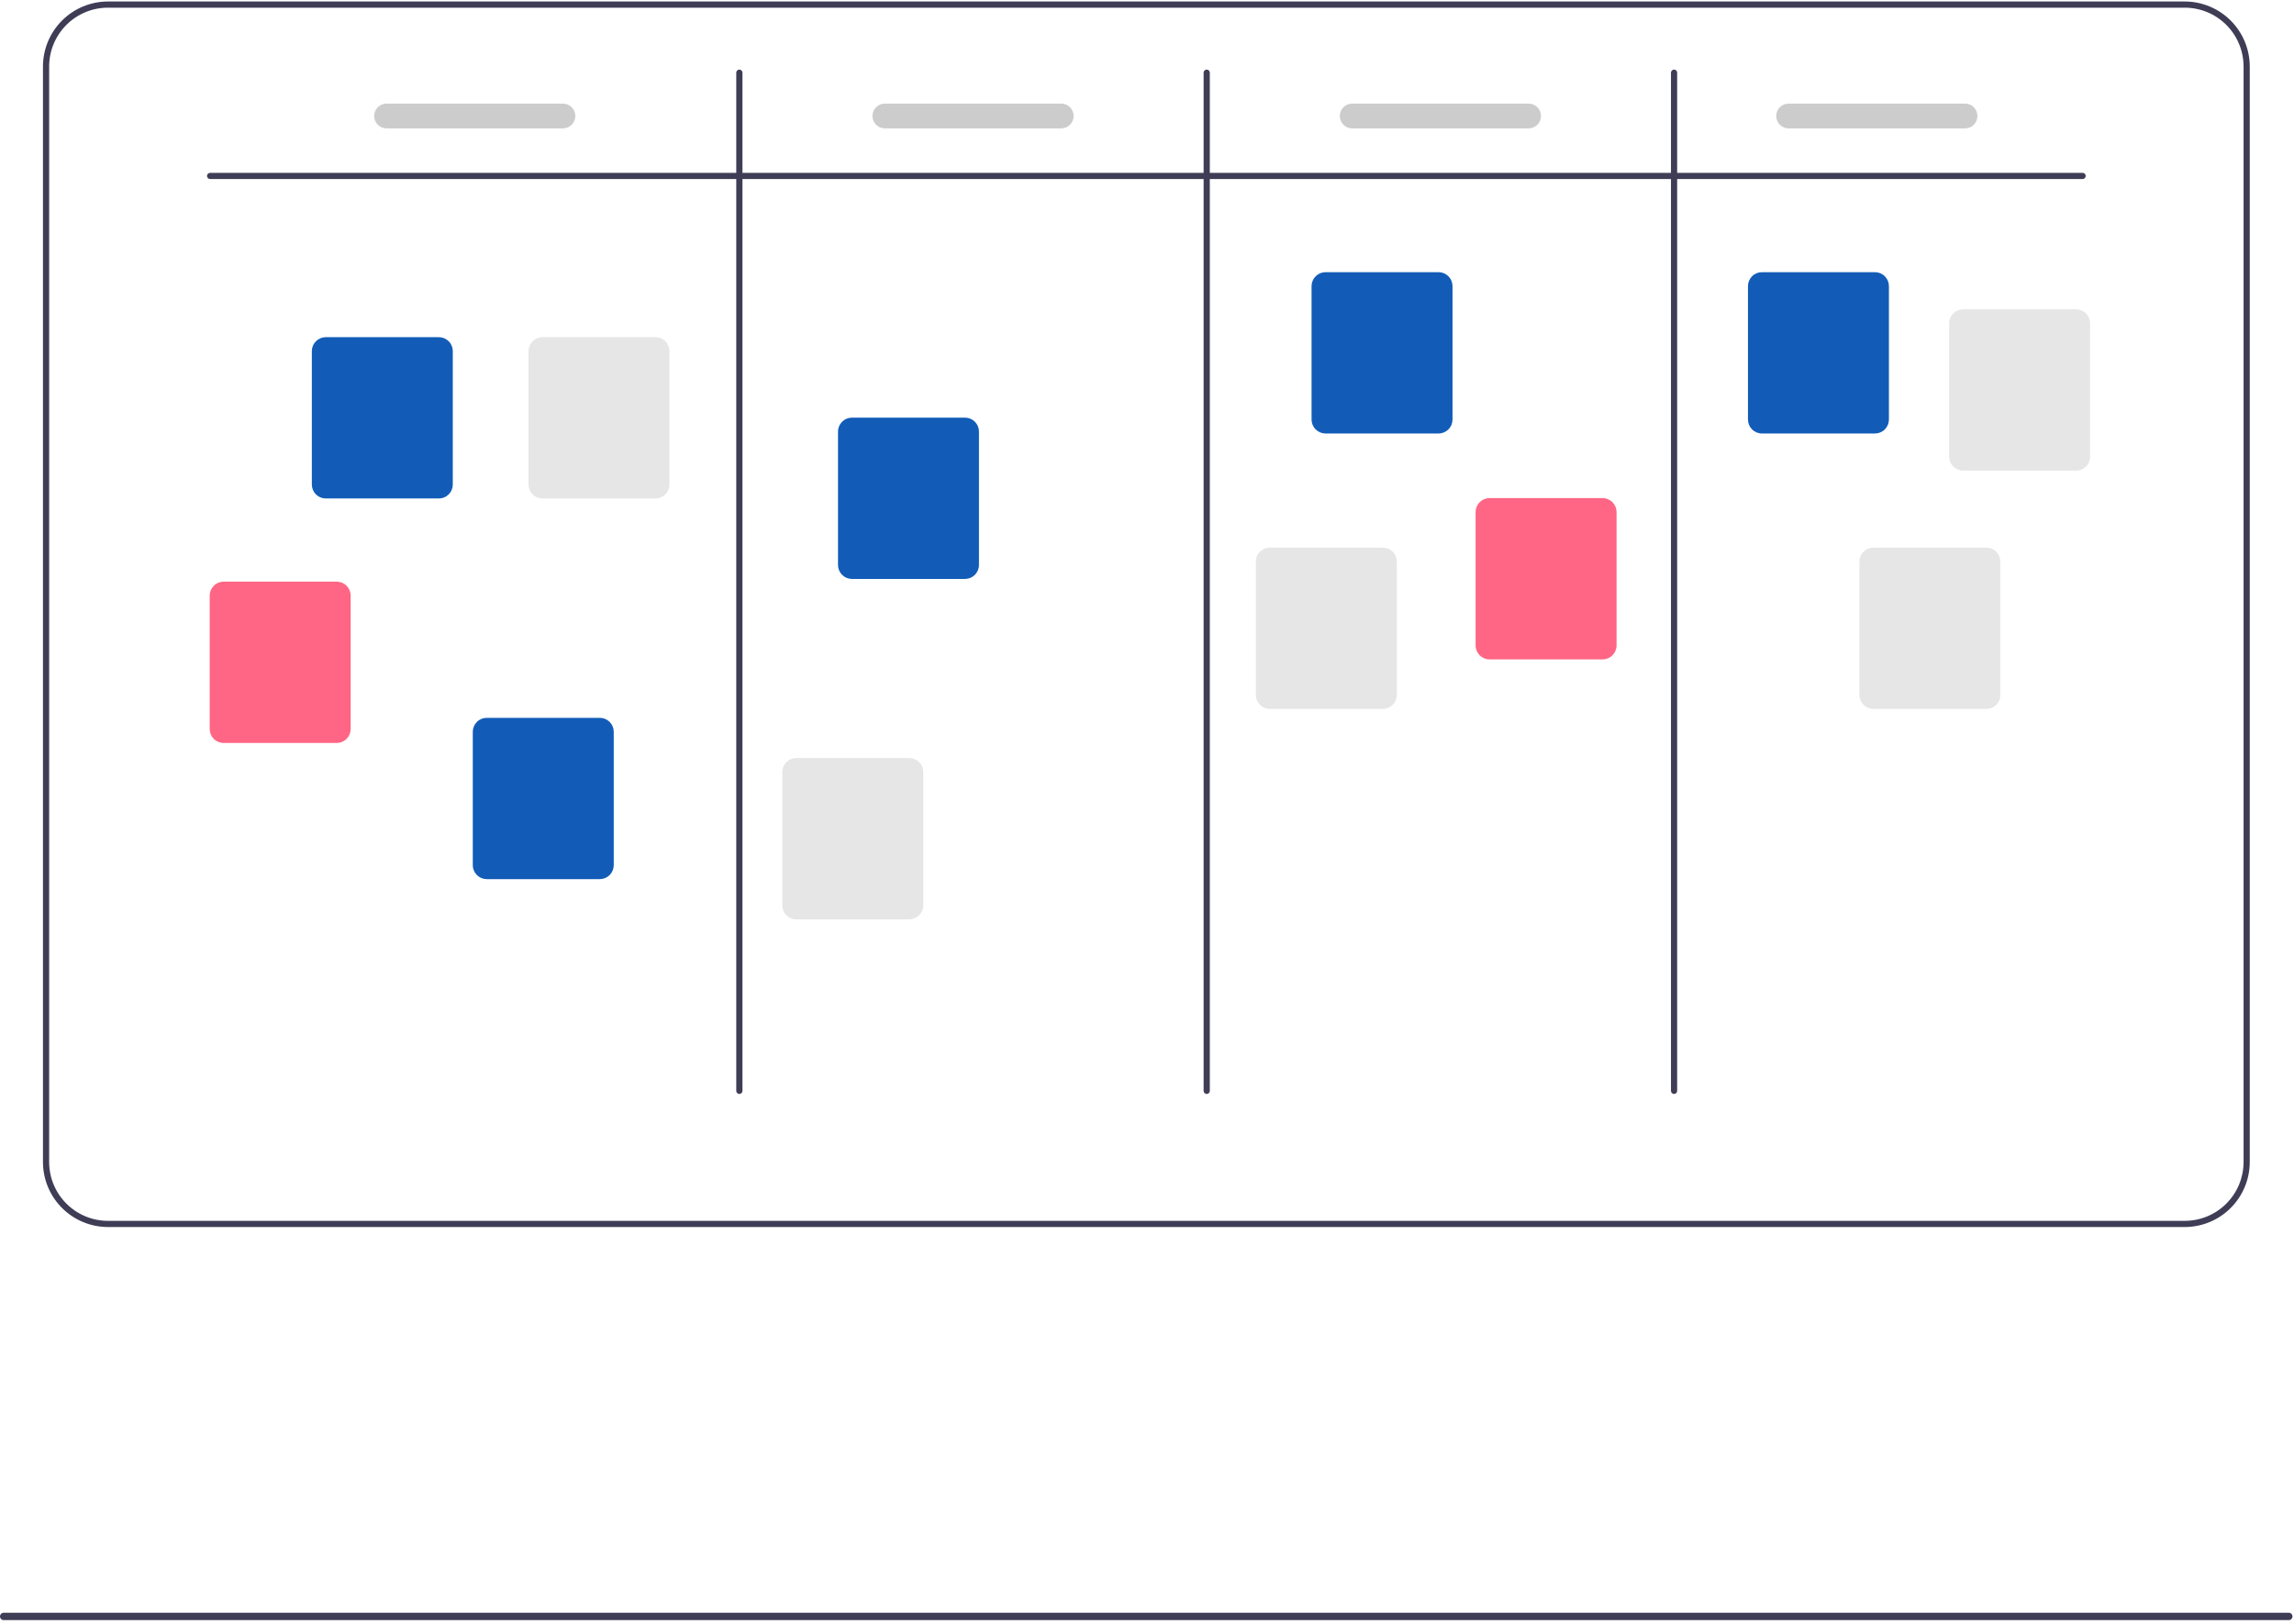 <svg width="267" height="189" viewBox="0 0 267 189" fill="none" xmlns="http://www.w3.org/2000/svg">
<path d="M254.286 0.173H12.565C10.559 0.176 8.636 0.973 7.218 2.392C5.8 3.81 5.002 5.733 5 7.738V135.263C5.002 137.269 5.8 139.192 7.218 140.61C8.636 142.028 10.559 142.826 12.565 142.828H254.286C256.291 142.826 258.214 142.028 259.632 140.61C261.051 139.192 261.848 137.269 261.851 135.263V7.738C261.848 5.733 261.051 3.81 259.632 2.392C258.214 0.973 256.291 0.176 254.286 0.173ZM261.13 135.263C261.128 137.078 260.407 138.818 259.124 140.101C257.84 141.384 256.1 142.106 254.286 142.108H12.565C10.75 142.106 9.01 141.384 7.727 140.101C6.444 138.818 5.722 137.078 5.72 135.263V7.738C5.722 5.924 6.444 4.184 7.727 2.9C9.01 1.617 10.75 0.895 12.565 0.894H254.286C256.1 0.895 257.84 1.617 259.124 2.9C260.407 4.184 261.128 5.924 261.13 7.738V135.263Z" fill="#3F3D56"/>
<path d="M242.398 20.84H24.453C24.358 20.84 24.266 20.802 24.198 20.735C24.131 20.667 24.093 20.575 24.093 20.48C24.093 20.384 24.131 20.293 24.198 20.225C24.266 20.158 24.358 20.12 24.453 20.12H242.398C242.493 20.12 242.585 20.158 242.652 20.225C242.72 20.293 242.758 20.384 242.758 20.48C242.758 20.575 242.72 20.667 242.652 20.735C242.585 20.802 242.493 20.84 242.398 20.84Z" fill="#3F3D56"/>
<path d="M86.055 127.338C85.959 127.338 85.867 127.3 85.8 127.232C85.732 127.165 85.694 127.073 85.694 126.978V8.459C85.694 8.363 85.732 8.272 85.8 8.204C85.867 8.137 85.959 8.099 86.055 8.099C86.15 8.099 86.242 8.137 86.309 8.204C86.377 8.272 86.415 8.363 86.415 8.459V126.978C86.415 127.073 86.377 127.165 86.309 127.232C86.242 127.3 86.15 127.338 86.055 127.338Z" fill="#3F3D56"/>
<path d="M140.45 127.338C140.355 127.338 140.263 127.3 140.195 127.232C140.128 127.165 140.09 127.073 140.09 126.978V8.459C140.09 8.363 140.128 8.272 140.195 8.204C140.263 8.137 140.355 8.099 140.45 8.099C140.546 8.099 140.637 8.137 140.705 8.204C140.772 8.272 140.81 8.363 140.81 8.459V126.978C140.81 127.073 140.772 127.165 140.705 127.232C140.637 127.3 140.546 127.338 140.45 127.338Z" fill="#3F3D56"/>
<path d="M194.847 127.338C194.751 127.338 194.659 127.3 194.592 127.232C194.524 127.165 194.486 127.073 194.486 126.978V8.459C194.486 8.363 194.524 8.272 194.592 8.204C194.659 8.137 194.751 8.099 194.847 8.099C194.942 8.099 195.034 8.137 195.101 8.204C195.169 8.272 195.207 8.363 195.207 8.459V126.978C195.207 127.073 195.169 127.165 195.101 127.232C195.034 127.3 194.942 127.338 194.847 127.338Z" fill="#3F3D56"/>
<path d="M51.08 58.023H37.917C37.487 58.023 37.075 57.852 36.771 57.548C36.467 57.244 36.296 56.832 36.296 56.402V40.869C36.296 40.439 36.467 40.027 36.771 39.723C37.075 39.419 37.487 39.248 37.917 39.248H51.08C51.51 39.248 51.922 39.419 52.226 39.723C52.53 40.027 52.701 40.439 52.701 40.869V56.402C52.701 56.832 52.53 57.244 52.226 57.548C51.922 57.852 51.51 58.023 51.08 58.023Z" fill="#125CB8"/>
<path d="M69.812 102.333H56.649C56.22 102.332 55.808 102.161 55.504 101.857C55.2 101.553 55.029 101.141 55.028 100.712V85.178C55.029 84.748 55.2 84.336 55.504 84.032C55.808 83.728 56.22 83.558 56.649 83.557H69.812C70.242 83.558 70.654 83.728 70.958 84.032C71.262 84.336 71.433 84.748 71.434 85.178V100.712C71.433 101.141 71.262 101.553 70.958 101.857C70.654 102.161 70.242 102.332 69.812 102.333Z" fill="#125CB8"/>
<path d="M112.321 67.389H99.158C98.728 67.389 98.316 67.218 98.012 66.914C97.709 66.61 97.538 66.198 97.537 65.768V50.235C97.538 49.805 97.709 49.393 98.012 49.089C98.316 48.785 98.728 48.614 99.158 48.614H112.321C112.751 48.614 113.163 48.785 113.467 49.089C113.771 49.393 113.942 49.805 113.942 50.235V65.769C113.942 66.198 113.771 66.61 113.467 66.914C113.163 67.218 112.751 67.389 112.321 67.389Z" fill="#125CB8"/>
<path d="M167.438 50.458H154.274C153.845 50.458 153.433 50.287 153.129 49.983C152.825 49.679 152.654 49.267 152.653 48.837V33.304C152.654 32.874 152.825 32.462 153.129 32.158C153.433 31.854 153.845 31.683 154.274 31.683H167.438C167.867 31.683 168.279 31.854 168.583 32.158C168.887 32.462 169.058 32.874 169.059 33.304V48.837C169.058 49.267 168.887 49.679 168.583 49.983C168.279 50.287 167.867 50.458 167.438 50.458Z" fill="#125CB8"/>
<path d="M218.231 50.458H205.068C204.639 50.458 204.226 50.287 203.923 49.983C203.619 49.679 203.448 49.267 203.447 48.837V33.304C203.448 32.874 203.619 32.462 203.923 32.158C204.226 31.854 204.639 31.683 205.068 31.683H218.231C218.661 31.683 219.073 31.854 219.377 32.158C219.681 32.462 219.852 32.874 219.853 33.304V48.837C219.852 49.267 219.681 49.679 219.377 49.983C219.073 50.287 218.661 50.458 218.231 50.458Z" fill="#125CB8"/>
<path d="M241.647 54.781H228.484C228.055 54.781 227.643 54.61 227.339 54.306C227.035 54.002 226.864 53.59 226.863 53.16V37.627C226.864 37.197 227.035 36.785 227.339 36.481C227.643 36.177 228.055 36.006 228.484 36.006H241.647C242.077 36.006 242.489 36.177 242.793 36.481C243.097 36.785 243.268 37.197 243.269 37.627V53.16C243.268 53.59 243.097 54.002 242.793 54.306C242.489 54.61 242.077 54.781 241.647 54.781Z" fill="#E6E6E6"/>
<path d="M231.2 82.519H218.037C217.607 82.519 217.195 82.348 216.891 82.044C216.587 81.74 216.416 81.328 216.416 80.898V65.365C216.416 64.935 216.587 64.523 216.891 64.219C217.195 63.915 217.607 63.744 218.037 63.744H231.2C231.63 63.744 232.042 63.915 232.346 64.219C232.65 64.523 232.821 64.935 232.821 65.365V80.898C232.821 81.328 232.65 81.74 232.346 82.044C232.042 82.348 231.63 82.519 231.2 82.519Z" fill="#E6E6E6"/>
<path d="M186.53 76.756H173.367C172.937 76.755 172.525 76.584 172.221 76.28C171.918 75.977 171.747 75.564 171.746 75.135V59.601C171.747 59.172 171.918 58.76 172.221 58.456C172.525 58.152 172.937 57.981 173.367 57.98H186.53C186.96 57.981 187.372 58.152 187.676 58.456C187.98 58.76 188.151 59.172 188.151 59.601V75.135C188.151 75.564 187.98 75.977 187.676 76.28C187.372 76.584 186.96 76.755 186.53 76.756Z" fill="#FF6584"/>
<path d="M160.953 82.519H147.79C147.36 82.519 146.948 82.348 146.644 82.044C146.34 81.74 146.169 81.328 146.169 80.898V65.365C146.169 64.935 146.34 64.523 146.644 64.219C146.948 63.915 147.36 63.744 147.79 63.744H160.953C161.383 63.744 161.795 63.915 162.099 64.219C162.403 64.523 162.574 64.935 162.574 65.365V80.898C162.574 81.328 162.403 81.74 162.099 82.044C161.795 82.348 161.383 82.519 160.953 82.519Z" fill="#E6E6E6"/>
<path d="M105.837 107.016H92.674C92.244 107.015 91.832 106.844 91.528 106.54C91.224 106.237 91.053 105.824 91.053 105.395V89.861C91.053 89.431 91.224 89.019 91.528 88.716C91.832 88.412 92.244 88.241 92.674 88.24H105.837C106.267 88.241 106.679 88.412 106.983 88.716C107.287 89.019 107.458 89.431 107.458 89.861V105.395C107.458 105.824 107.287 106.237 106.983 106.54C106.679 106.844 106.267 107.015 105.837 107.016Z" fill="#E6E6E6"/>
<path d="M39.192 86.482H26.029C25.599 86.482 25.187 86.311 24.884 86.007C24.58 85.703 24.409 85.291 24.408 84.861V69.328C24.409 68.898 24.58 68.486 24.884 68.182C25.187 67.878 25.599 67.707 26.029 67.707H39.192C39.622 67.707 40.034 67.878 40.338 68.182C40.642 68.486 40.813 68.898 40.813 69.328V84.861C40.813 85.291 40.642 85.703 40.338 86.007C40.034 86.311 39.622 86.482 39.192 86.482Z" fill="#FF6584"/>
<path d="M76.297 58.023H63.134C62.704 58.023 62.292 57.852 61.988 57.548C61.684 57.244 61.513 56.832 61.513 56.402V40.869C61.513 40.439 61.684 40.027 61.988 39.723C62.292 39.419 62.704 39.248 63.134 39.248H76.297C76.727 39.248 77.139 39.419 77.443 39.723C77.747 40.027 77.918 40.439 77.918 40.869V56.402C77.918 56.832 77.747 57.244 77.443 57.548C77.139 57.852 76.727 58.023 76.297 58.023Z" fill="#E6E6E6"/>
<path d="M65.52 14.943H44.987C44.605 14.943 44.238 14.791 43.968 14.521C43.698 14.251 43.546 13.884 43.546 13.502C43.546 13.12 43.698 12.754 43.968 12.483C44.238 12.213 44.605 12.061 44.987 12.061H65.52C65.903 12.061 66.269 12.213 66.539 12.483C66.81 12.754 66.961 13.12 66.961 13.502C66.961 13.884 66.81 14.251 66.539 14.521C66.269 14.791 65.903 14.943 65.52 14.943Z" fill="#CCCCCC"/>
<path d="M123.52 14.943H102.986C102.604 14.943 102.237 14.791 101.967 14.521C101.697 14.251 101.545 13.884 101.545 13.502C101.545 13.12 101.697 12.754 101.967 12.483C102.237 12.213 102.604 12.061 102.986 12.061H123.52C123.902 12.061 124.268 12.213 124.538 12.483C124.809 12.754 124.96 13.12 124.96 13.502C124.96 13.884 124.809 14.251 124.538 14.521C124.268 14.791 123.902 14.943 123.52 14.943Z" fill="#CCCCCC"/>
<path d="M177.915 14.943H157.381C156.999 14.943 156.633 14.791 156.362 14.521C156.092 14.251 155.94 13.884 155.94 13.502C155.94 13.12 156.092 12.754 156.362 12.483C156.633 12.213 156.999 12.061 157.381 12.061H177.915C178.297 12.061 178.664 12.213 178.934 12.483C179.204 12.754 179.356 13.12 179.356 13.502C179.356 13.884 179.204 14.251 178.934 14.521C178.664 14.791 178.297 14.943 177.915 14.943Z" fill="#CCCCCC"/>
<path d="M228.709 14.943H208.175C207.793 14.943 207.427 14.791 207.156 14.521C206.886 14.251 206.734 13.884 206.734 13.502C206.734 13.12 206.886 12.754 207.156 12.483C207.427 12.213 207.793 12.061 208.175 12.061H228.709C229.091 12.061 229.458 12.213 229.728 12.483C229.998 12.754 230.15 13.12 230.15 13.502C230.15 13.884 229.998 14.251 229.728 14.521C229.458 14.791 229.091 14.943 228.709 14.943Z" fill="#CCCCCC"/>
<path d="M266.393 188.582H0.43C0.374 188.582 0.318 188.571 0.266 188.55C0.213 188.528 0.166 188.497 0.126 188.457C0.086 188.417 0.054 188.37 0.033 188.318C0.011 188.265 0 188.209 0 188.153C0 188.097 0.011 188.041 0.033 187.989C0.054 187.937 0.086 187.889 0.126 187.849C0.166 187.809 0.213 187.778 0.266 187.756C0.318 187.735 0.374 187.724 0.43 187.724H266.393C266.449 187.724 266.505 187.735 266.557 187.756C266.609 187.778 266.657 187.809 266.697 187.849C266.737 187.889 266.768 187.937 266.79 187.989C266.812 188.041 266.823 188.097 266.823 188.153C266.823 188.209 266.812 188.265 266.79 188.318C266.768 188.37 266.737 188.417 266.697 188.457C266.657 188.497 266.609 188.528 266.557 188.55C266.505 188.571 266.449 188.582 266.393 188.582Z" fill="#3F3D56"/>
</svg>
